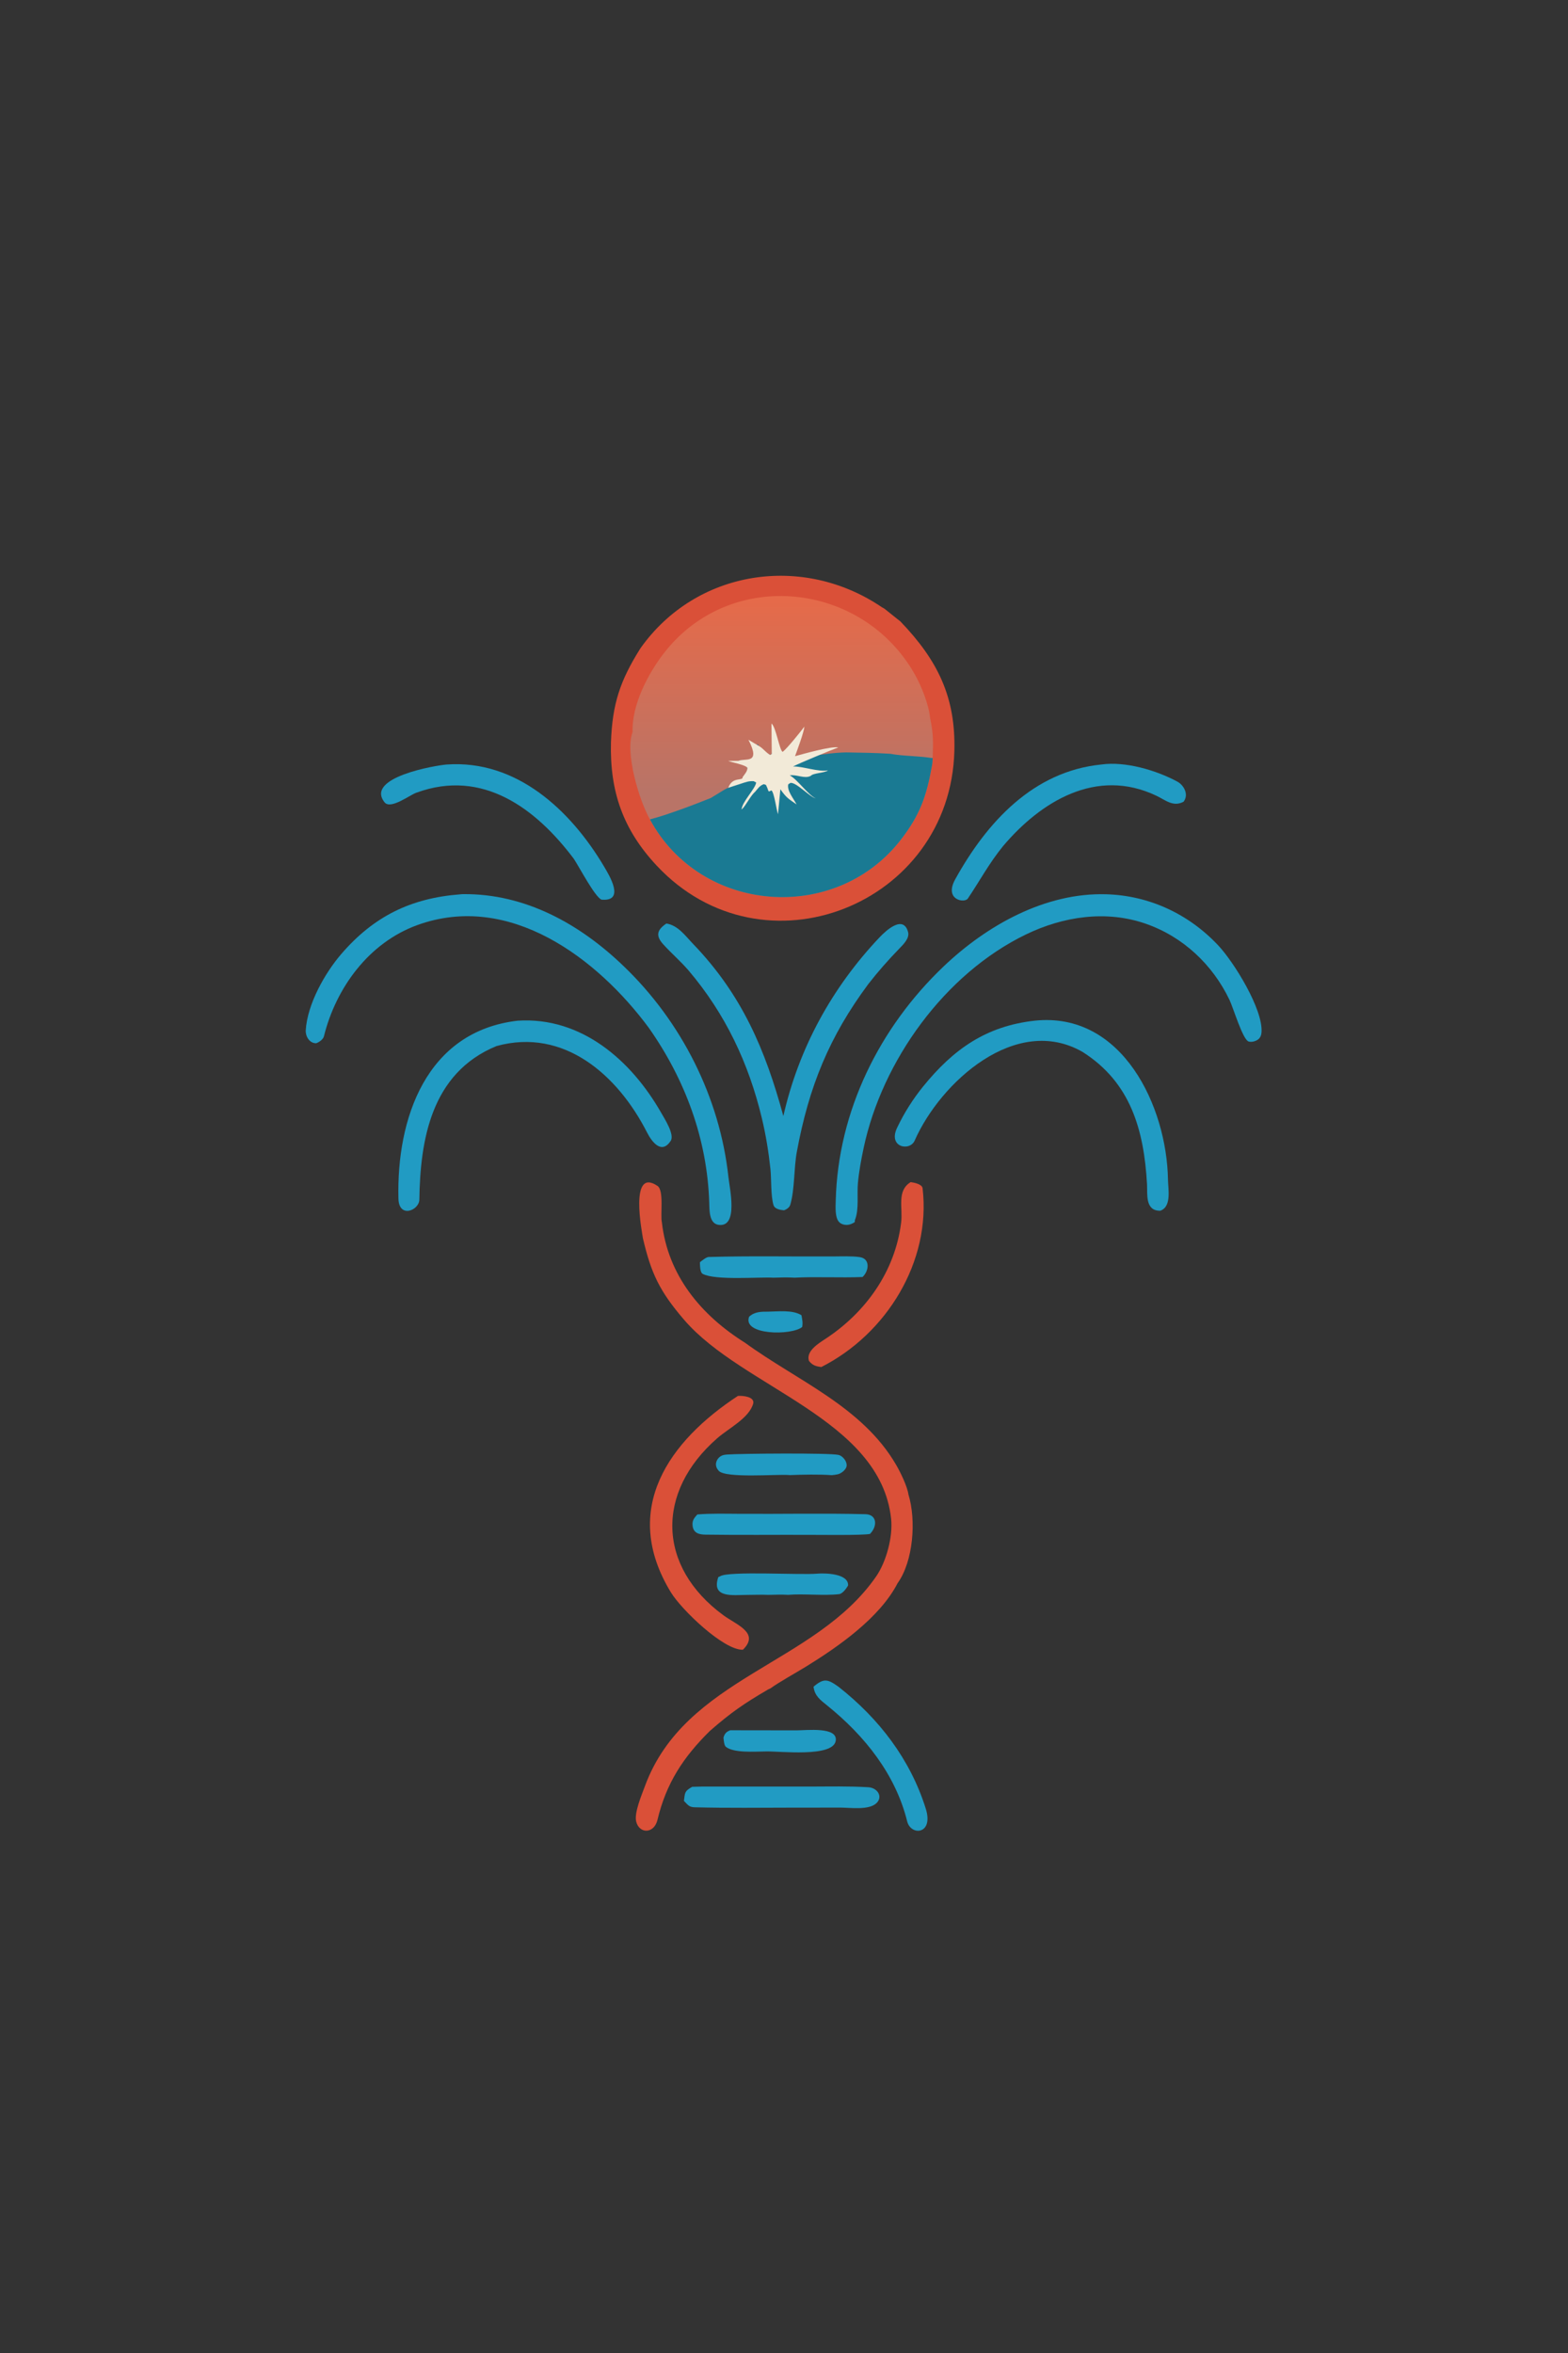 <?xml version="1.0" encoding="UTF-8" standalone="no"?>
<svg
   width="1024"
   height="1536"
   viewBox="0 0 1024 1536"
   version="1.1"
   id="svg33"
   sodipodi:docname="logo-v1.svg"
   inkscape:version="1.4.2 (f4327f4, 2025-05-13)"
   xmlns:inkscape="http://www.inkscape.org/namespaces/inkscape"
   xmlns:sodipodi="http://sodipodi.sourceforge.net/DTD/sodipodi-0.dtd"
   xmlns="http://www.w3.org/2000/svg"
   xmlns:svg="http://www.w3.org/2000/svg">
  <rect x="0" y="0" width="1024" height="1536" fill="#333333" stroke="none"/>
  <sodipodi:namedview
     id="namedview33"
     pagecolor="#ffffff"
     bordercolor="#000000"
     borderopacity="0.25"
     inkscape:showpageshadow="2"
     inkscape:pageopacity="0.0"
     inkscape:pagecheckerboard="0"
     inkscape:deskcolor="#d1d1d1"
     inkscape:zoom="0.75976562"
     inkscape:cx="192.82262"
     inkscape:cy="781.16195"
     inkscape:window-width="3440"
     inkscape:window-height="1406"
     inkscape:window-x="-11"
     inkscape:window-y="1285"
     inkscape:window-maximized="1"
     inkscape:current-layer="svg33" />
  <path
     fill="#DA5038"
     d="M418.253 423.183C454.704 371.717 524.333 361.345 575.95 396.407L577.534 397.299L588.042 405.686C612.511 431.164 624.158 455.131 623.261 490.161C620.686 590.717 498.359 639.426 428.83 565.032C406.865 541.529 398.196 516.716 398.992 484.656C399.868 459.545 404.923 444.352 418.253 423.183Z"
     id="path1" />
  <defs
     id="defs2">
    <linearGradient
       id="gradient_0"
       gradientUnits="userSpaceOnUse"
       x1="510.414"
       y1="389.994"
       x2="510.525"
       y2="515.212">
      <stop
         offset="0"
         stop-color="#E66A49"
         id="stop1" />
      <stop
         offset="1"
         stop-color="#B97467"
         id="stop2" />
    </linearGradient>
  </defs>
  <path
     fill="url(#gradient_0)"
     d="M413.127 477.859C412.447 460.053 423.54 439 434.302 425.44C478.072 370.291 563.492 379.971 597.461 440.273C601.699 447.797 606.531 459.822 607.353 468.373C609.655 479.448 609.409 483.616 609.112 494.721C609.005 496.458 608.975 498.248 608.615 499.933C605.12 519.692 600.805 532.006 588.342 548.109C545.688 603.219 457.746 596.629 424.441 534.874C417.382 522.582 407.978 491.046 413.127 477.859Z"
     id="path2" />
  <path
     fill="#1a7a93"
     d="m 494.736,485.521 -1.079,4.972 c 3.612,1.898 5.58,0.038 9.326,2.367 l 1.029,-0.706 0.786,-4.656 c 2.917,1.981 3.281,5.03 5.354,5.763 2.856,-2.13 5.311,-0.716 4.053,2.759 4.685,-1.282 11.149,-3.523 15.752,-2.527 8.283,-1.121 14.251,-2.132 22.631,-2.332 9.644,0.163 19.065,0.282 28.704,0.893 8.93,1.612 18.569,1.335 27.403,2.804 l 0.417,-0.137 c -0.107,1.737 -0.137,3.527 -0.497,5.212 -3.495,19.759 -7.81,32.073 -20.273,48.176 -42.654,55.11 -130.596,48.52 -163.901,-13.235 10.944,-2.765 28.939,-9.614 39.738,-13.941 l 8.272,-5.059 2.092,-1.178 4.072,-1.586 c 2.705,-7.606 2.307,-1.018 8.778,-5.33 1.346,-2.01 0.704,-4.168 0.723,-6.521 -1.151,-1.969 -3.595,-2.6 -5.855,-3.56 l -0.016,-1.03 c 4.335,-1.949 20.92,5.18 12.491,-11.148 z"
     id="path3"
     sodipodi:nodetypes="cccccccccccccccccccccccc" />
  <defs
     id="defs4">
    <linearGradient
       id="gradient_1"
       gradientUnits="userSpaceOnUse"
       x1="575.842"
       y1="487.616"
       x2="567.207"
       y2="512.805">
      <stop
         offset="0"
         stop-color="#7A8C8F"
         id="stop3" />
      <stop
         offset="1"
         stop-color="#92A9AD"
         id="stop4" />
    </linearGradient>
  </defs>
  <path
     fill="#f2ead8"
     d="m 488.77,482.912 6.126,3.631 c 3.612,1.898 4.342,3.988 8.088,6.317 l 1.029,-0.706 -0.203,-19.838 c 2.917,1.981 5.257,17.744 7.33,18.477 2.856,-2.13 11.999,-13.511 14.152,-16.437 -0.219,3.578 -4.827,15.798 -6.085,19.273 4.685,-1.282 23.632,-6.709 28.235,-5.713 -4.69,1.698 -25.129,10.199 -29.573,12.435 6.242,-0.238 16.812,3.776 22.815,2.524 -1.643,1.692 -9.752,1.695 -11.194,3.588 -4.06,2.172 -9.196,-1.068 -13.724,-0.311 4.912,2.531 11.959,12.773 16.971,15.031 -4.153,-1.041 -12.458,-10.484 -16.498,-10.125 l -1.465,0.935 c -0.912,4.231 3.341,9.087 5.443,13.112 -5.517,-3.765 -6.731,-4.455 -10.587,-9.875 l -1.54,16.29 c -1.028,-2.689 -2.454,-14.175 -4.302,-15.566 l -1.456,0.69 -0.484,-0.221 c -0.522,-1.666 -0.892,-2.462 -1.638,-4.049 l -1.436,-0.478 c -2.635,0.989 -3.722,2.73 -5.579,4.914 -3.121,2.648 -5.881,8.865 -8.873,11.661 0.12,-4.879 8.881,-13.425 9.509,-17.646 l -1.586,-0.856 c -3.283,-0.239 -5.29,0.633 -8.42,1.636 l -8.205,2.654 c 2.705,-7.606 9.52,-4.165 9.368,-6.954 1.346,-2.01 3.11,-3.693 3.129,-6.046 -1.151,-1.969 -10.341,-3.587 -12.601,-4.547 l 6.729,-0.043 c 4.335,-1.949 14.954,2.571 6.525,-13.757 z"
     id="path7"
     sodipodi:nodetypes="cccccccccccccccccccccccccccccccccccc" />
  <defs
     id="defs8">
    <linearGradient
       id="gradient_2"
       gradientUnits="userSpaceOnUse"
       x1="575.042"
       y1="488.898"
       x2="572.564"
       y2="501.218">
      <stop
         offset="0"
         stop-color="#00638F"
         id="stop7" />
      <stop
         offset="1"
         stop-color="#4999A6"
         id="stop8" />
    </linearGradient>
  </defs>
  <defs
     id="defs11">
    <linearGradient
       id="gradient_3"
       gradientUnits="userSpaceOnUse"
       x1="439.646"
       y1="506.438"
       x2="430.73"
       y2="533.996">
      <stop
         offset="0"
         stop-color="#987572"
         id="stop10" />
      <stop
         offset="1"
         stop-color="#5B7E8A"
         id="stop11" />
    </linearGradient>
  </defs>
  <defs
     id="defs14">
    <linearGradient
       id="gradient_4"
       gradientUnits="userSpaceOnUse"
       x1="532.869"
       y1="486.781"
       x2="518.078"
       y2="493.063">
      <stop
         offset="0"
         stop-color="#EA9472"
         id="stop13" />
      <stop
         offset="1"
         stop-color="#F9BF9B"
         id="stop14" />
    </linearGradient>
  </defs>
  <path
     fill="#DA5038"
     d="M481.922 911.223C485.115 910.996 492.927 911.716 491.896 916.215C489.243 925.73 476.012 932.233 468.483 938.79C428.111 973.953 429.168 1022.67 472.404 1054.4C480.965 1060.68 496.369 1065.93 485.17 1076.91C472.634 1077.39 445.005 1050.74 438.142 1039.48C404.903 984.98 437.274 940.46 481.922 911.223Z"
     id="path16" />
  <path
     fill="#219BC3"
     d="M455.397 988.621C464.127 987.858 474.238 988.178 483.1 988.202C510.433 988.385 537.858 987.761 565.176 988.448C572.802 988.64 573.19 996.236 568.146 1001.33C563.17 1002.32 535.25 1001.92 528.649 1001.93C505.982 1001.85 483.325 1002.12 460.658 1001.79C456.648 1001.73 452.849 1000.85 452.308 995.998C451.929 992.599 453.238 991.03 455.397 988.621Z"
     id="path17" />
  <path
     fill="#219BC3"
     d="M470.421 1028.91C475.942 1025.44 522.93 1028.23 533.704 1027.26C538.831 1026.8 554.209 1027.13 553.851 1034.94C552.765 1036.96 550.214 1040.36 548.048 1040.62C538.237 1041.79 524.297 1040.23 514.779 1041.09C510.737 1040.83 505.836 1041.03 501.723 1041.1C496.931 1040.88 492.581 1041.14 487.823 1041.13C478.871 1041.12 464.352 1043.55 469.082 1029.53L470.421 1028.91Z"
     id="path18" />
  <path
     fill="#219BC3"
     d="M515.85 962.919L515.114 962.86C507.19 962.265 473.904 965.109 469.366 960.12C468.196 958.833 467.401 957.177 467.585 955.403C467.779 953.53 468.939 951.752 470.483 950.709C471.869 949.772 473.27 949.615 474.9 949.492C483.28 948.86 541.743 948.338 547.643 949.755C549.498 950.2 551.232 951.944 552.131 953.586C552.873 954.941 553.247 956.595 552.569 958.051C551.638 960.052 549.176 961.897 547.07 962.396C545.799 962.698 544.441 962.861 543.139 962.964C535.116 962.354 523.968 962.599 515.85 962.919Z"
     id="path19" />
  <path
     fill="#DA5038"
     d="M594.707 771.672C596.84 771.953 602.185 772.947 602.506 775.67C608.15 823.576 578.919 870.848 536.374 892.375C532.698 891.906 530.663 891.28 528.312 888.387C526.177 882.118 534.486 876.979 538.835 874.136C565.373 856.792 584.527 829.971 588.49 798.137C589.718 788.274 585.465 777.377 594.707 771.672Z"
     id="path20" />
  <path
     fill="#DA5038"
     d="M419.874 808.363C419.397 804.908 410.743 761.556 429.381 774.149C433.766 777.113 431.124 793.191 432.249 797.919C436.129 832.463 457.777 858.567 486.625 876.575C520.425 901.233 563.128 918.166 585.234 956.241C587.98 960.97 592.485 970.128 593.283 975.615C598.411 992.366 596.53 1019.04 586.173 1033.51C574.508 1056.13 547.389 1074.98 526.35 1087.95C520.305 1091.68 508.441 1098.25 503.212 1102.11L501.755 1102.78C485.654 1112.19 477.507 1117.8 463.546 1129.97C446.174 1147.12 435.07 1164.07 429.377 1187.95C427.176 1197.18 417.482 1197.23 415.462 1189.07C414.057 1183.39 419.065 1171.68 421.174 1165.96C447.502 1094.6 532.348 1086.8 572.26 1028.96C578.696 1019.61 583.251 1003.27 581.942 991.312C574.825 926.251 485.039 905.982 446.901 861.706C430.777 842.985 425.239 831.295 419.874 808.363Z"
     id="path21" />
  <path
     fill="#219BC3"
     d="M300.465 583.819C301.144 583.747 301.633 583.69 302.319 583.683C342.99 583.24 378.747 603.208 407.314 630.722C445.028 666.871 470.092 716.352 475.707 768.367C476.534 776.026 482.301 801.298 469.324 799.571C463.076 798.74 463.329 790.163 463.185 785.377C461.934 743.769 447.544 704.814 423.703 670.939C390.17 625.622 332.741 582.022 272.52 603.884C240.887 615.368 219.411 644.795 211.542 676.47C211.03 678.532 208.428 680.307 206.495 681.011C202.031 681.082 199.428 676.381 199.67 672.524C200.738 655.485 212.09 635.274 222.959 622.666C244.104 598.139 268.425 586.266 300.465 583.819Z"
     id="path22" />
  <path
     fill="#219BC3"
     d="M558.204 797.761C556.836 798.668 555.273 799.414 553.614 799.573C551.708 799.756 549.493 799.216 548.103 797.849C545.144 794.938 545.691 787.568 545.791 783.651C547.28 725.324 574.349 670.68 616.35 630.757C644.421 604.076 682.496 582.637 722.29 583.762C750.454 584.558 776.173 596.57 795.462 617.021C805.924 628.115 824.883 658.852 823.858 673.847C823.732 675.691 823.078 677.486 821.529 678.597C819.936 679.74 817.302 680.48 815.38 679.857C811.571 678.622 805.381 657.813 802.934 652.701C791.916 629.685 772.589 611.497 748.34 603.032C722.371 593.967 694.397 598.202 670.027 609.984C616.993 635.623 576.05 692.47 563.981 749.506C562.394 757.005 560.951 764.76 560.262 772.395C559.603 779.688 561.036 789.082 558.536 795.83C558.471 796.007 558.394 796.18 558.323 796.355L558.204 797.761Z"
     id="path23" />
  <path
     fill="#219BC3"
     d="M511.579 728.551C521.569 684.368 543.287 644.701 574.471 611.806C578.944 607.088 590.186 596.92 593.114 608.75C593.908 612.689 589.737 616.727 587.247 619.288C579.982 626.761 573.438 634.208 567.025 642.421C541.558 676.741 528.286 709.233 520.391 751.841C518.361 762.796 519.073 776.279 516.097 786.428C515.569 788.227 513.813 789.391 512.057 790.057C509.639 789.879 505.955 789.278 505.15 786.681C503.291 780.675 503.825 769.435 503.136 763.039C501.914 751.691 500.14 740.833 497.528 729.923C488.92 693.967 473.666 661.76 449.677 633.51C444.483 627.463 438.383 622.269 433.05 616.345C427.946 610.674 429.194 606.902 435.195 602.861C442.832 604.059 447.574 610.921 452.67 616.217C484.512 649.314 499.778 685.162 511.579 728.551Z"
     id="path24" />
  <path
     fill="#219BC3"
     d="M338.055 666.297C379.714 663.612 412.293 692.232 431.781 726.395C434 730.284 440.642 740.532 438.03 744.702C432.06 753.899 425.681 745.394 422.488 739.129C403.558 701.982 368.435 670.681 324.26 682.841C281.172 700.525 274.449 744.839 273.854 783.121C273.745 790.098 260.526 795.571 260.203 782.468C258.914 730.178 278.293 673.227 338.055 666.297Z"
     id="path25" />
  <path
     fill="#219BC3"
     d="M675.612 666.292C733.234 660.155 761.978 722.695 762.757 769.924C762.862 776.285 765.269 787.708 757.732 790.349C747.685 790.484 749.442 779.452 749.072 772.966C747.062 737.666 738.42 706.653 707.047 686.719C663.57 661.671 614.161 706.377 597.334 744.557C594.11 751.874 579.487 748.898 586.037 735.82C590.501 726.48 596.242 717.402 602.765 709.354C622.664 684.805 643.998 669.856 675.612 666.292Z"
     id="path26" />
  <path
     fill="#219BC3"
     d="M719.329 499.051C734.93 496.866 755.13 502.806 768.879 510.228C773.161 512.539 776.565 518.708 772.92 523.38C766.084 526.905 761.367 522.406 755.214 519.466C715.921 500.694 679.513 523.42 655.074 552.307C645.917 563.532 639.91 574.916 632.061 586.55C629.887 589.771 616.374 587.437 623.807 574.008C644.437 536.736 674.764 503.464 719.329 499.051Z"
     id="path27" />
  <path
     fill="#219BC3"
     d="M291.631 499.07C337.378 495.794 372.64 528.967 394.358 565.438C398.056 571.648 408.464 588.709 392.799 587.267C388.552 585.504 378.561 566.482 374.779 560.669C350.128 527.866 315.253 501.602 272.022 517.429C268.03 518.642 255.105 528.719 251.146 523.74C238.145 507.387 284.689 499.619 291.631 499.07Z"
     id="path28" />
  <path
     fill="#219BC3"
     d="M458.242 1166.25L529.086 1166.25C541.753 1166.23 554.512 1165.91 567.113 1166.69C573.166 1167.07 576.832 1173.02 572.236 1177.2C567.217 1181.75 555.48 1180.01 549.169 1179.98L518.539 1180C497.188 1180.03 475.081 1180.33 453.711 1179.77C450.032 1179.67 449.326 1178.34 446.647 1175.6C447.373 1170.03 447.012 1169.29 452.033 1166.41L458.242 1166.25Z"
     id="path29" />
  <path
     fill="#219BC3"
     d="M531.289 1101.05C538.081 1095.32 540.508 1096.05 547.651 1101.13C574.057 1121.94 594.389 1148.27 604.56 1180.59C609.94 1197.69 594.836 1198.52 592.452 1189C584.828 1158.16 564.597 1132.99 540.244 1113.36C535.679 1109.68 532.009 1107.03 531.289 1101.05Z"
     id="path30" />
  <path
     fill="#219BC3"
     d="M457.081 823.972C458.366 822.971 461.198 820.592 462.809 820.544C489.848 819.762 516.975 820.329 544.031 820.192C549.358 820.166 556.38 819.861 561.521 820.63C568.364 821.654 567.611 829.573 563.289 833.618C548.776 834.215 532.74 833.305 518.876 834.055C514.098 833.756 509.885 833.921 505.123 834.061C495.405 833.516 467.129 835.956 458.891 831.567C457.15 830.64 457.143 826.145 457.081 823.972Z"
     id="path31" />
  <path
     fill="#219bc3"
     d="m 476.908,1129.49 43.219,0.06 c 6.742,-0.01 27.148,-2.49 25.648,6.82 -1.76,10.94 -36.4,6.716 -45.582,6.94 -7.366,0.104 -21.272,1.11 -26.245,-3.09 -1.109,-1.13 -1.28,-4.174 -1.479,-5.894 0.811,-3.003 2.249,-4.009 4.439,-4.836 z"
     id="path32"
     sodipodi:nodetypes="ccccccc" />
  <path
     fill="#219BC3"
     d="M501.548 856.227C508.341 856.134 517.693 854.931 523.409 858.57C523.908 861.538 524.395 863.262 523.881 866.249C516.83 871.948 484.749 871.617 489.205 859.561C492.739 856.258 497.009 856.198 501.548 856.227Z"
     id="path33" />
</svg>
